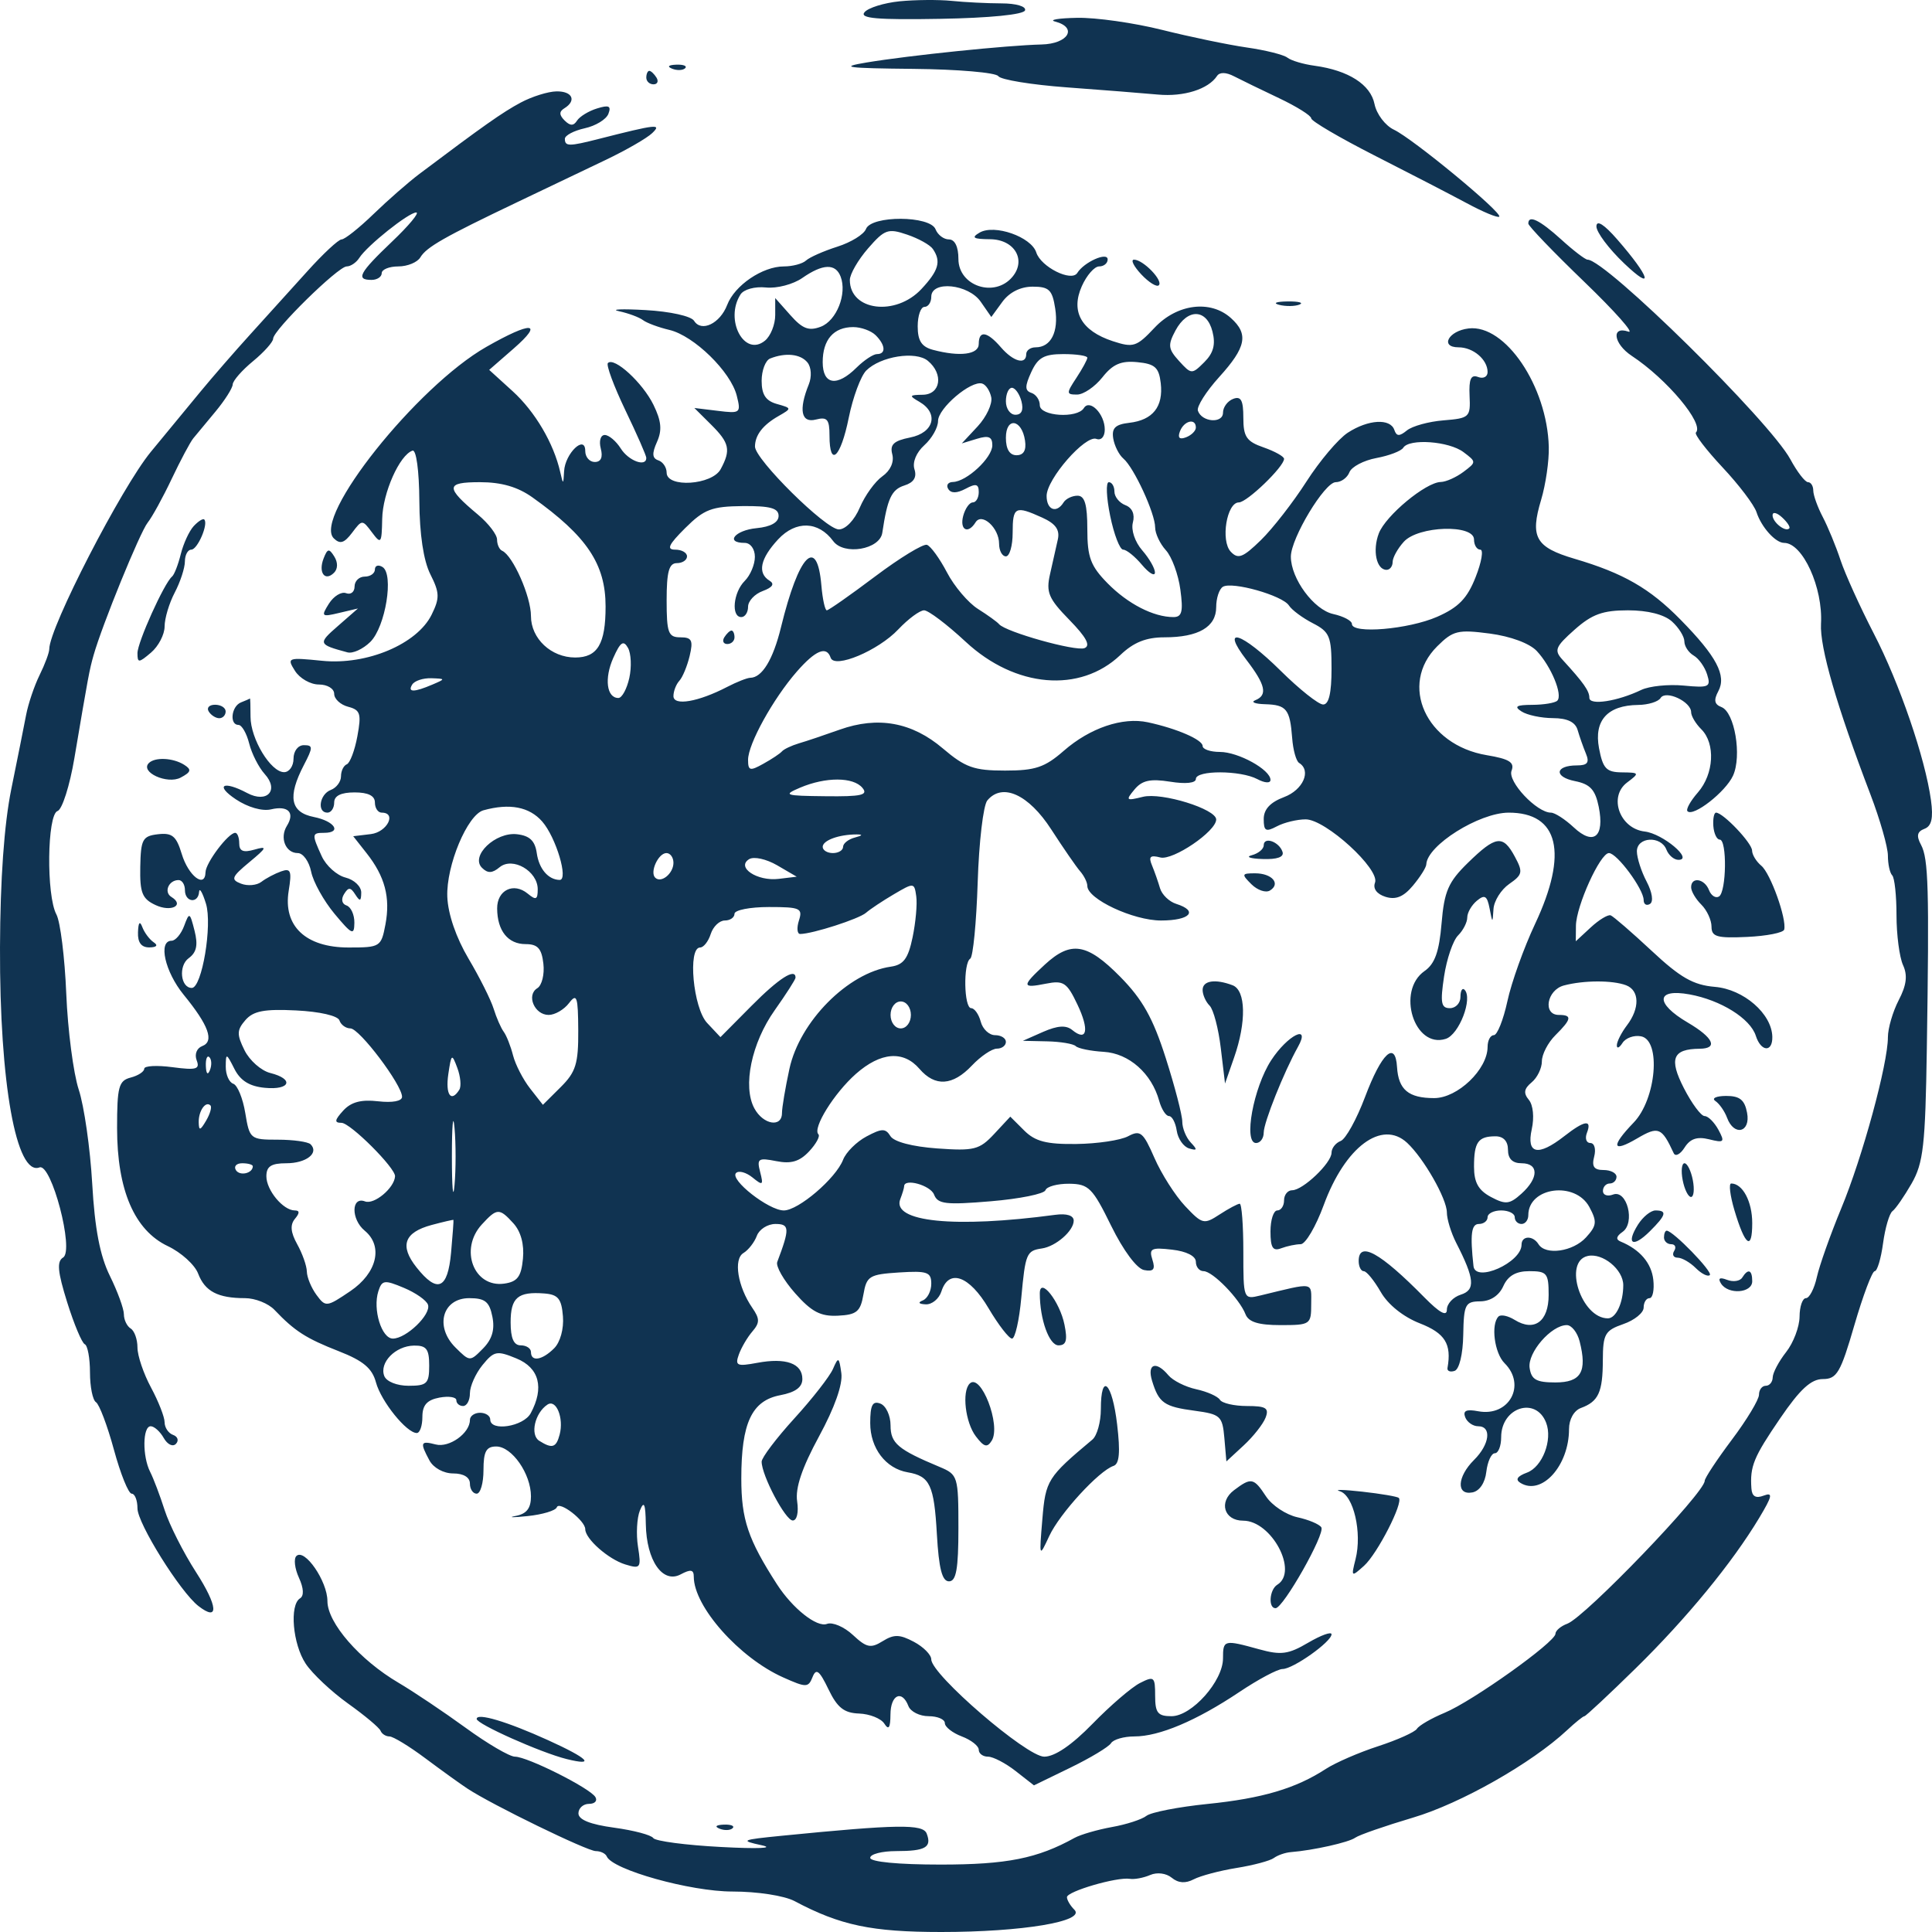 <svg width="40" height="40" viewBox="0 0 40 40" fill="none" xmlns="http://www.w3.org/2000/svg">
<g id="VectorLogo">
<path id="VectorLogo_2" fill-rule="evenodd" clip-rule="evenodd" d="M18.624 0.027C18.302 0.06 17.975 0.161 17.899 0.253C17.791 0.381 18.154 0.413 19.466 0.39C20.491 0.372 21.193 0.302 21.222 0.215C21.25 0.133 21.04 0.07 20.732 0.07C20.436 0.069 19.973 0.046 19.702 0.018C19.432 -0.009 18.947 -0.005 18.624 0.027ZM21.844 0.446C22.319 0.57 22.118 0.908 21.563 0.921C20.863 0.937 18.823 1.147 17.946 1.293C17.358 1.391 17.515 1.412 18.914 1.426C19.832 1.435 20.622 1.503 20.669 1.577C20.717 1.65 21.356 1.755 22.09 1.809C22.824 1.863 23.673 1.93 23.976 1.958C24.508 2.007 25.017 1.847 25.197 1.573C25.25 1.491 25.383 1.493 25.548 1.579C25.693 1.654 26.113 1.858 26.48 2.032C26.847 2.206 27.147 2.394 27.147 2.45C27.147 2.506 27.732 2.849 28.446 3.213C29.161 3.576 30.025 4.023 30.366 4.206C30.707 4.39 31.01 4.515 31.04 4.486C31.116 4.41 29.252 2.87 28.859 2.685C28.68 2.6 28.5 2.362 28.458 2.155C28.377 1.75 27.918 1.457 27.217 1.361C26.986 1.33 26.733 1.255 26.655 1.194C26.578 1.133 26.199 1.038 25.812 0.983C25.426 0.927 24.636 0.763 24.057 0.618C23.477 0.473 22.687 0.361 22.301 0.369C21.915 0.376 21.709 0.411 21.844 0.446ZM13.917 1.423C14.018 1.463 14.139 1.458 14.186 1.412C14.232 1.366 14.149 1.333 14.001 1.339C13.838 1.345 13.805 1.378 13.917 1.423ZM13.381 1.607C13.381 1.684 13.448 1.746 13.53 1.746C13.611 1.746 13.639 1.684 13.592 1.607C13.544 1.53 13.477 1.467 13.443 1.467C13.409 1.467 13.381 1.53 13.381 1.607ZM10.782 2.123C10.403 2.325 10.003 2.608 8.684 3.6C8.457 3.771 8.028 4.146 7.731 4.434C7.433 4.722 7.137 4.957 7.072 4.957C7.008 4.957 6.687 5.256 6.359 5.621C6.03 5.985 5.501 6.571 5.182 6.922C4.863 7.273 4.398 7.808 4.15 8.109C3.901 8.41 3.439 8.971 3.123 9.355C2.516 10.092 1.02 12.997 1.02 13.438C1.02 13.511 0.93 13.753 0.82 13.976C0.71 14.199 0.585 14.57 0.541 14.8C0.497 15.03 0.359 15.722 0.234 16.336C0.086 17.066 0.005 18.202 0 19.617C-0.009 22.427 0.337 24.353 0.818 24.17C1.064 24.076 1.541 25.891 1.307 26.035C1.173 26.117 1.192 26.326 1.391 26.963C1.532 27.414 1.696 27.805 1.755 27.831C1.814 27.856 1.863 28.119 1.863 28.416C1.863 28.712 1.919 28.988 1.987 29.031C2.055 29.073 2.223 29.516 2.359 30.016C2.495 30.516 2.66 30.925 2.726 30.925C2.792 30.925 2.846 31.062 2.846 31.229C2.846 31.54 3.732 32.959 4.108 33.251C4.538 33.585 4.515 33.259 4.058 32.549C3.798 32.146 3.506 31.568 3.409 31.266C3.312 30.963 3.177 30.607 3.109 30.474C2.945 30.151 2.952 29.529 3.12 29.529C3.193 29.529 3.315 29.639 3.39 29.772C3.467 29.908 3.578 29.961 3.643 29.893C3.707 29.825 3.68 29.742 3.583 29.708C3.487 29.674 3.408 29.556 3.408 29.447C3.408 29.338 3.281 29.015 3.127 28.728C2.972 28.441 2.846 28.068 2.846 27.899C2.846 27.73 2.783 27.552 2.705 27.505C2.628 27.457 2.565 27.325 2.565 27.211C2.565 27.096 2.434 26.739 2.275 26.416C2.07 26.001 1.962 25.441 1.909 24.503C1.867 23.774 1.742 22.899 1.63 22.559C1.519 22.22 1.403 21.327 1.372 20.575C1.341 19.823 1.249 19.084 1.168 18.933C0.956 18.54 0.975 16.862 1.192 16.791C1.287 16.759 1.444 16.267 1.54 15.697C1.831 13.976 1.85 13.875 1.938 13.564C2.115 12.939 2.897 11.022 3.057 10.821C3.149 10.706 3.373 10.298 3.555 9.914C3.737 9.53 3.938 9.153 4.001 9.076C4.064 8.999 4.272 8.748 4.464 8.518C4.655 8.287 4.815 8.036 4.818 7.959C4.821 7.882 5.011 7.665 5.24 7.477C5.468 7.289 5.655 7.079 5.655 7.012C5.655 6.837 7 5.516 7.178 5.516C7.26 5.516 7.377 5.436 7.439 5.339C7.6 5.086 8.461 4.399 8.618 4.399C8.691 4.399 8.465 4.671 8.116 5.003C7.437 5.65 7.359 5.795 7.692 5.795C7.808 5.795 7.903 5.732 7.903 5.656C7.903 5.579 8.058 5.516 8.247 5.516C8.436 5.516 8.642 5.431 8.703 5.328C8.83 5.116 9.193 4.909 10.712 4.184C11.291 3.908 12.113 3.515 12.538 3.312C12.963 3.109 13.397 2.859 13.503 2.756C13.708 2.559 13.595 2.571 12.398 2.876C11.779 3.034 11.695 3.033 11.695 2.874C11.695 2.804 11.88 2.706 12.105 2.656C12.33 2.607 12.551 2.473 12.596 2.357C12.659 2.193 12.607 2.169 12.362 2.245C12.188 2.298 12.002 2.412 11.947 2.497C11.875 2.61 11.805 2.609 11.689 2.494C11.576 2.381 11.574 2.31 11.683 2.243C11.943 2.083 11.851 1.886 11.52 1.892C11.346 1.895 11.014 1.999 10.782 2.123ZM17.929 4.741C17.886 4.853 17.62 5.017 17.337 5.107C17.054 5.197 16.762 5.326 16.689 5.393C16.616 5.461 16.408 5.516 16.228 5.516C15.788 5.516 15.21 5.908 15.056 6.312C14.908 6.699 14.521 6.885 14.37 6.642C14.31 6.545 13.872 6.448 13.366 6.42C12.872 6.392 12.626 6.403 12.819 6.444C13.012 6.486 13.233 6.568 13.311 6.627C13.388 6.686 13.635 6.778 13.86 6.831C14.369 6.952 15.13 7.696 15.254 8.193C15.344 8.551 15.328 8.564 14.862 8.506L14.376 8.447L14.721 8.79C15.104 9.17 15.135 9.316 14.921 9.713C14.743 10.044 13.802 10.105 13.802 9.786C13.802 9.677 13.725 9.562 13.63 9.531C13.502 9.488 13.495 9.389 13.602 9.15C13.711 8.907 13.693 8.716 13.529 8.381C13.306 7.925 12.718 7.385 12.586 7.516C12.546 7.556 12.709 7.995 12.947 8.492C13.186 8.989 13.381 9.433 13.381 9.48C13.381 9.677 13.013 9.542 12.852 9.285C12.755 9.132 12.606 9.006 12.521 9.006C12.434 9.006 12.398 9.13 12.438 9.285C12.486 9.467 12.443 9.565 12.314 9.565C12.206 9.565 12.117 9.463 12.117 9.338C12.117 8.987 11.699 9.385 11.679 9.756C11.664 10.037 11.659 10.038 11.599 9.774C11.464 9.178 11.078 8.522 10.613 8.099L10.128 7.658L10.636 7.215C11.269 6.662 11.007 6.647 10.069 7.182C8.63 8.002 6.47 10.714 6.911 11.146C7.04 11.272 7.127 11.245 7.289 11.031C7.496 10.755 7.501 10.755 7.701 11.022C7.889 11.274 7.903 11.255 7.913 10.743C7.923 10.206 8.273 9.418 8.541 9.33C8.618 9.305 8.678 9.745 8.682 10.368C8.686 11.062 8.768 11.607 8.91 11.89C9.103 12.273 9.106 12.382 8.936 12.727C8.635 13.336 7.596 13.774 6.67 13.681C5.954 13.609 5.935 13.616 6.107 13.889C6.205 14.045 6.427 14.172 6.602 14.172C6.779 14.172 6.919 14.258 6.919 14.365C6.919 14.471 7.05 14.592 7.209 14.633C7.461 14.699 7.485 14.777 7.399 15.243C7.345 15.537 7.246 15.798 7.18 15.824C7.114 15.85 7.06 15.961 7.06 16.073C7.06 16.184 6.965 16.311 6.849 16.355C6.615 16.444 6.558 16.825 6.779 16.825C6.856 16.825 6.919 16.73 6.919 16.615C6.919 16.475 7.06 16.406 7.341 16.406C7.622 16.406 7.762 16.475 7.762 16.615C7.762 16.73 7.825 16.825 7.903 16.825C8.22 16.825 8.016 17.228 7.678 17.269L7.313 17.313L7.588 17.662C7.97 18.145 8.085 18.581 7.98 19.14C7.892 19.604 7.871 19.617 7.218 19.617C6.328 19.617 5.858 19.172 5.977 18.444C6.044 18.031 6.021 17.97 5.821 18.041C5.691 18.087 5.507 18.184 5.411 18.258C5.316 18.331 5.126 18.348 4.99 18.295C4.772 18.211 4.794 18.156 5.164 17.849C5.527 17.548 5.541 17.512 5.269 17.59C5.037 17.657 4.953 17.623 4.953 17.462C4.953 17.342 4.916 17.243 4.87 17.243C4.727 17.243 4.26 17.862 4.255 18.058C4.247 18.401 3.901 18.137 3.763 17.681C3.651 17.309 3.565 17.238 3.271 17.272C2.951 17.309 2.915 17.377 2.904 17.949C2.894 18.484 2.943 18.609 3.22 18.738C3.543 18.89 3.83 18.743 3.548 18.57C3.386 18.47 3.492 18.221 3.697 18.221C3.77 18.221 3.829 18.315 3.829 18.43C3.829 18.682 4.105 18.714 4.122 18.465C4.129 18.369 4.193 18.479 4.264 18.709C4.4 19.149 4.181 20.454 3.971 20.454C3.738 20.454 3.69 19.995 3.907 19.838C4.07 19.719 4.103 19.567 4.028 19.27C3.93 18.884 3.92 18.879 3.812 19.171C3.749 19.339 3.632 19.477 3.553 19.477C3.269 19.477 3.414 20.119 3.804 20.597C4.321 21.229 4.441 21.561 4.187 21.658C4.073 21.701 4.024 21.828 4.072 21.953C4.143 22.138 4.064 22.16 3.571 22.095C3.25 22.052 2.986 22.066 2.986 22.127C2.986 22.187 2.86 22.27 2.705 22.31C2.458 22.374 2.424 22.5 2.424 23.355C2.424 24.638 2.783 25.472 3.475 25.8C3.75 25.93 4.033 26.186 4.102 26.368C4.243 26.737 4.51 26.877 5.074 26.877C5.282 26.877 5.557 26.986 5.684 27.121C6.101 27.559 6.336 27.71 7.013 27.975C7.52 28.173 7.705 28.328 7.784 28.621C7.89 29.014 8.418 29.669 8.629 29.669C8.693 29.669 8.745 29.519 8.745 29.336C8.745 29.092 8.839 28.985 9.097 28.936C9.29 28.9 9.448 28.924 9.448 28.99C9.448 29.056 9.511 29.11 9.588 29.11C9.666 29.11 9.729 28.992 9.729 28.847C9.729 28.701 9.846 28.439 9.989 28.263C10.229 27.969 10.286 27.958 10.692 28.125C11.165 28.319 11.272 28.732 10.988 29.259C10.838 29.537 10.15 29.644 10.15 29.39C10.15 29.313 10.055 29.25 9.939 29.25C9.824 29.25 9.729 29.317 9.729 29.399C9.729 29.673 9.301 29.979 9.021 29.906C8.705 29.824 8.69 29.863 8.891 30.236C8.974 30.391 9.184 30.506 9.383 30.506C9.597 30.506 9.729 30.586 9.729 30.716C9.729 30.831 9.792 30.925 9.869 30.925C9.947 30.925 10.01 30.705 10.01 30.437C10.01 30.051 10.066 29.948 10.274 29.948C10.599 29.948 10.993 30.514 10.993 30.981C10.993 31.227 10.903 31.343 10.677 31.386C10.503 31.419 10.614 31.421 10.923 31.389C11.232 31.357 11.504 31.275 11.528 31.207C11.578 31.067 12.117 31.482 12.117 31.66C12.117 31.861 12.597 32.283 12.945 32.39C13.263 32.487 13.278 32.466 13.209 32.023C13.168 31.765 13.186 31.428 13.248 31.274C13.334 31.062 13.364 31.13 13.371 31.557C13.384 32.31 13.72 32.794 14.092 32.596C14.3 32.485 14.364 32.496 14.364 32.644C14.364 33.262 15.305 34.322 16.213 34.728C16.694 34.943 16.735 34.942 16.823 34.722C16.898 34.533 16.964 34.584 17.152 34.974C17.335 35.355 17.475 35.466 17.786 35.477C18.005 35.485 18.241 35.579 18.309 35.686C18.399 35.827 18.434 35.775 18.436 35.498C18.438 35.087 18.675 34.976 18.808 35.323C18.853 35.438 19.041 35.532 19.226 35.532C19.41 35.532 19.562 35.597 19.562 35.675C19.562 35.754 19.72 35.878 19.913 35.951C20.106 36.024 20.264 36.148 20.264 36.227C20.264 36.306 20.35 36.37 20.456 36.37C20.561 36.37 20.819 36.504 21.027 36.667L21.407 36.964L22.162 36.597C22.577 36.395 22.956 36.167 23.003 36.09C23.051 36.014 23.268 35.951 23.486 35.951C24.002 35.951 24.77 35.626 25.657 35.033C26.049 34.77 26.453 34.555 26.554 34.555C26.772 34.555 27.568 33.991 27.568 33.836C27.568 33.776 27.351 33.854 27.085 34.01C26.674 34.252 26.522 34.272 26.067 34.146C25.339 33.945 25.321 33.95 25.321 34.335C25.321 34.806 24.674 35.532 24.255 35.532C23.971 35.532 23.916 35.464 23.916 35.109C23.916 34.714 23.894 34.696 23.6 34.846C23.426 34.935 22.985 35.314 22.62 35.689C22.188 36.132 21.838 36.37 21.619 36.37C21.255 36.37 19.281 34.669 19.281 34.356C19.281 34.261 19.119 34.097 18.921 33.992C18.627 33.836 18.509 33.833 18.274 33.979C18.027 34.132 17.941 34.114 17.658 33.85C17.477 33.681 17.235 33.578 17.122 33.621C16.913 33.701 16.409 33.301 16.086 32.801C15.486 31.869 15.348 31.458 15.348 30.61C15.348 29.46 15.564 28.998 16.155 28.886C16.467 28.827 16.612 28.721 16.612 28.551C16.612 28.228 16.271 28.105 15.678 28.216C15.258 28.294 15.214 28.275 15.297 28.044C15.348 27.901 15.474 27.686 15.577 27.567C15.732 27.386 15.732 27.304 15.576 27.078C15.273 26.638 15.181 26.068 15.393 25.942C15.495 25.88 15.62 25.72 15.67 25.585C15.72 25.451 15.893 25.341 16.055 25.341C16.349 25.341 16.354 25.434 16.092 26.128C16.059 26.216 16.225 26.507 16.462 26.775C16.802 27.16 16.989 27.258 17.349 27.24C17.737 27.221 17.815 27.156 17.876 26.802C17.942 26.419 17.997 26.385 18.614 26.345C19.198 26.308 19.281 26.337 19.281 26.578C19.281 26.729 19.202 26.885 19.105 26.924C18.997 26.967 19.02 26.998 19.166 27.005C19.296 27.011 19.442 26.89 19.491 26.737C19.644 26.259 20.07 26.412 20.467 27.086C20.671 27.431 20.89 27.714 20.953 27.714C21.016 27.714 21.103 27.332 21.145 26.866C21.229 25.952 21.253 25.894 21.571 25.848C21.86 25.806 22.23 25.483 22.23 25.273C22.23 25.165 22.086 25.119 21.844 25.152C19.765 25.431 18.457 25.299 18.639 24.827C18.683 24.713 18.719 24.594 18.719 24.561C18.719 24.388 19.264 24.538 19.339 24.733C19.415 24.93 19.582 24.949 20.513 24.871C21.11 24.821 21.619 24.718 21.645 24.642C21.671 24.566 21.892 24.506 22.137 24.508C22.541 24.513 22.62 24.593 23.006 25.38C23.258 25.892 23.536 26.266 23.687 26.295C23.883 26.332 23.924 26.282 23.859 26.08C23.785 25.849 23.836 25.823 24.267 25.873C24.566 25.907 24.759 26.006 24.759 26.124C24.759 26.231 24.831 26.318 24.918 26.318C25.107 26.318 25.663 26.89 25.787 27.21C25.849 27.371 26.055 27.435 26.511 27.435C27.129 27.435 27.147 27.423 27.147 27.001C27.147 26.532 27.232 26.546 26.093 26.822C25.744 26.906 25.742 26.902 25.742 25.914C25.742 25.369 25.708 24.922 25.667 24.922C25.626 24.922 25.438 25.022 25.251 25.144C24.926 25.356 24.892 25.348 24.536 24.97C24.33 24.751 24.045 24.303 23.901 23.973C23.668 23.439 23.609 23.39 23.356 23.525C23.2 23.608 22.717 23.68 22.284 23.685C21.667 23.693 21.432 23.632 21.206 23.407L20.917 23.119L20.582 23.479C20.278 23.804 20.169 23.832 19.402 23.777C18.89 23.74 18.509 23.64 18.436 23.523C18.334 23.358 18.259 23.359 17.94 23.529C17.733 23.639 17.515 23.856 17.455 24.012C17.305 24.398 16.529 25.062 16.227 25.061C15.914 25.06 15.102 24.423 15.239 24.286C15.295 24.23 15.448 24.272 15.579 24.378C15.793 24.552 15.809 24.541 15.738 24.265C15.666 23.988 15.699 23.966 16.072 24.04C16.379 24.101 16.553 24.049 16.751 23.839C16.897 23.683 16.984 23.523 16.944 23.484C16.818 23.359 17.269 22.633 17.72 22.234C18.233 21.781 18.704 21.743 19.037 22.13C19.36 22.505 19.725 22.481 20.123 22.06C20.305 21.868 20.537 21.711 20.64 21.711C20.742 21.711 20.826 21.648 20.826 21.571C20.826 21.494 20.725 21.432 20.602 21.432C20.479 21.432 20.345 21.306 20.305 21.152C20.264 20.999 20.175 20.873 20.107 20.873C19.957 20.873 19.94 19.939 20.088 19.848C20.146 19.812 20.215 19.101 20.242 18.269C20.268 17.436 20.358 16.673 20.441 16.573C20.751 16.199 21.296 16.446 21.766 17.174C22.014 17.557 22.283 17.948 22.364 18.04C22.445 18.133 22.512 18.269 22.512 18.343C22.512 18.613 23.462 19.058 24.038 19.058C24.639 19.058 24.819 18.861 24.353 18.714C24.206 18.668 24.056 18.522 24.017 18.39C23.979 18.259 23.904 18.045 23.851 17.917C23.775 17.735 23.814 17.698 24.023 17.753C24.283 17.82 25.18 17.212 25.18 16.967C25.18 16.75 24.053 16.401 23.664 16.497C23.314 16.584 23.3 16.572 23.488 16.346C23.645 16.156 23.815 16.119 24.226 16.184C24.548 16.236 24.759 16.213 24.759 16.128C24.759 15.943 25.683 15.946 26.032 16.131C26.186 16.213 26.304 16.22 26.304 16.147C26.304 15.936 25.638 15.568 25.256 15.568C25.06 15.568 24.899 15.513 24.899 15.445C24.899 15.315 24.364 15.083 23.764 14.954C23.242 14.842 22.567 15.071 22.025 15.544C21.631 15.888 21.435 15.954 20.808 15.954C20.166 15.954 19.984 15.89 19.521 15.496C18.882 14.952 18.179 14.824 17.384 15.107C17.075 15.217 16.696 15.345 16.541 15.39C16.387 15.436 16.229 15.511 16.19 15.556C16.152 15.601 15.978 15.717 15.804 15.813C15.527 15.968 15.488 15.958 15.488 15.731C15.488 15.404 16.005 14.469 16.497 13.905C16.886 13.46 17.114 13.367 17.198 13.618C17.277 13.851 18.182 13.472 18.599 13.03C18.804 12.813 19.044 12.636 19.132 12.636C19.221 12.636 19.608 12.929 19.993 13.287C21.02 14.242 22.36 14.356 23.196 13.561C23.471 13.298 23.73 13.195 24.109 13.195C24.813 13.195 25.18 12.98 25.18 12.57C25.18 12.385 25.242 12.196 25.318 12.149C25.508 12.033 26.551 12.327 26.686 12.536C26.746 12.63 26.97 12.795 27.182 12.904C27.53 13.083 27.568 13.176 27.568 13.846C27.568 14.351 27.512 14.589 27.393 14.586C27.296 14.584 26.901 14.27 26.515 13.888C25.707 13.089 25.256 12.945 25.805 13.661C26.203 14.18 26.25 14.393 25.988 14.498C25.892 14.537 25.983 14.574 26.191 14.58C26.636 14.593 26.707 14.681 26.753 15.28C26.771 15.527 26.836 15.759 26.897 15.796C27.155 15.955 26.979 16.355 26.585 16.503C26.299 16.61 26.164 16.756 26.164 16.957C26.164 17.206 26.206 17.23 26.435 17.109C26.585 17.029 26.854 16.964 27.033 16.964C27.445 16.964 28.575 17.997 28.468 18.275C28.421 18.397 28.505 18.511 28.686 18.568C28.898 18.634 29.058 18.569 29.253 18.336C29.403 18.157 29.528 17.959 29.53 17.896C29.546 17.503 30.622 16.827 31.234 16.825C32.273 16.823 32.473 17.661 31.782 19.129C31.55 19.622 31.292 20.342 31.209 20.729C31.125 21.115 30.999 21.432 30.928 21.432C30.857 21.432 30.799 21.541 30.799 21.676C30.797 22.142 30.178 22.735 29.693 22.735C29.161 22.735 28.953 22.561 28.924 22.092C28.89 21.535 28.604 21.802 28.262 22.711C28.088 23.173 27.861 23.584 27.757 23.623C27.653 23.663 27.568 23.772 27.568 23.866C27.568 24.078 26.975 24.643 26.752 24.643C26.66 24.643 26.585 24.737 26.585 24.852C26.585 24.967 26.522 25.061 26.445 25.061C26.367 25.061 26.304 25.257 26.304 25.495C26.304 25.834 26.353 25.91 26.526 25.844C26.649 25.798 26.83 25.76 26.929 25.76C27.028 25.76 27.243 25.395 27.407 24.948C27.849 23.744 28.61 23.176 29.133 23.661C29.478 23.982 29.955 24.819 29.956 25.103C29.956 25.241 30.043 25.524 30.149 25.732C30.531 26.477 30.551 26.708 30.243 26.805C30.085 26.855 29.956 26.994 29.956 27.115C29.956 27.264 29.806 27.181 29.49 26.861C28.574 25.93 28.13 25.685 28.13 26.109C28.13 26.224 28.178 26.319 28.236 26.319C28.294 26.319 28.451 26.513 28.587 26.749C28.736 27.01 29.053 27.264 29.395 27.398C29.918 27.602 30.057 27.825 29.969 28.321C29.957 28.385 30.023 28.413 30.115 28.383C30.213 28.351 30.288 28.038 30.295 27.637C30.306 27.005 30.336 26.946 30.646 26.943C30.858 26.941 31.036 26.824 31.124 26.629C31.221 26.413 31.385 26.318 31.663 26.318C32.028 26.318 32.063 26.362 32.063 26.811C32.063 27.362 31.766 27.579 31.358 27.326C31.221 27.241 31.072 27.21 31.025 27.257C30.863 27.418 30.94 28.014 31.15 28.223C31.608 28.677 31.243 29.34 30.602 29.218C30.359 29.172 30.284 29.207 30.335 29.341C30.375 29.445 30.496 29.529 30.604 29.529C30.889 29.529 30.843 29.905 30.518 30.227C30.167 30.576 30.147 30.963 30.483 30.899C30.631 30.872 30.747 30.701 30.773 30.47C30.798 30.26 30.877 30.088 30.949 30.088C31.021 30.088 31.08 29.938 31.08 29.756C31.08 29.137 31.799 28.906 32.011 29.456C32.149 29.812 31.933 30.372 31.614 30.489C31.412 30.564 31.368 30.634 31.479 30.702C31.919 30.973 32.485 30.346 32.485 29.588C32.485 29.385 32.587 29.204 32.731 29.151C33.095 29.017 33.183 28.826 33.185 28.161C33.187 27.62 33.229 27.546 33.608 27.414C33.84 27.334 34.03 27.18 34.03 27.072C34.03 26.965 34.084 26.877 34.151 26.877C34.218 26.877 34.253 26.706 34.23 26.497C34.192 26.15 33.953 25.87 33.553 25.705C33.449 25.663 33.462 25.596 33.592 25.506C33.862 25.319 33.685 24.622 33.396 24.732C33.281 24.776 33.187 24.743 33.187 24.658C33.187 24.573 33.25 24.503 33.328 24.503C33.405 24.503 33.468 24.44 33.468 24.363C33.468 24.287 33.347 24.224 33.2 24.224C33.002 24.224 32.951 24.152 33.006 23.945C33.046 23.791 33.011 23.665 32.927 23.665C32.843 23.665 32.811 23.571 32.855 23.456C32.966 23.17 32.808 23.193 32.383 23.526C31.843 23.947 31.6 23.894 31.713 23.381C31.768 23.135 31.742 22.878 31.653 22.771C31.538 22.633 31.552 22.541 31.71 22.41C31.827 22.314 31.923 22.117 31.923 21.973C31.923 21.829 32.049 21.585 32.204 21.432C32.54 21.098 32.554 21.013 32.274 21.013C31.936 21.013 32.025 20.497 32.379 20.403C32.789 20.294 33.386 20.292 33.667 20.399C33.946 20.506 33.953 20.876 33.683 21.23C33.57 21.379 33.476 21.564 33.475 21.641C33.473 21.718 33.526 21.696 33.592 21.593C33.658 21.489 33.831 21.427 33.977 21.456C34.396 21.538 34.291 22.758 33.822 23.243C33.345 23.738 33.376 23.875 33.895 23.57C34.336 23.311 34.404 23.339 34.652 23.875C34.687 23.952 34.789 23.899 34.878 23.758C34.994 23.575 35.138 23.527 35.385 23.588C35.697 23.666 35.716 23.647 35.578 23.391C35.493 23.235 35.365 23.107 35.292 23.107C35.219 23.107 35.026 22.847 34.863 22.529C34.55 21.919 34.63 21.718 35.189 21.713C35.579 21.71 35.476 21.484 34.943 21.171C34.263 20.772 34.282 20.461 34.98 20.588C35.627 20.706 36.237 21.086 36.352 21.444C36.458 21.778 36.701 21.794 36.694 21.466C36.684 20.989 36.101 20.482 35.505 20.432C35.058 20.394 34.791 20.242 34.196 19.686C33.785 19.303 33.403 18.972 33.347 18.951C33.291 18.931 33.105 19.043 32.935 19.201L32.625 19.488L32.628 19.168C32.632 18.76 33.13 17.662 33.311 17.662C33.478 17.662 34.03 18.409 34.03 18.634C34.03 18.723 34.089 18.759 34.161 18.715C34.237 18.668 34.208 18.475 34.092 18.253C33.981 18.043 33.891 17.762 33.89 17.627C33.889 17.325 34.388 17.296 34.502 17.592C34.547 17.707 34.658 17.802 34.75 17.802C35.07 17.802 34.425 17.259 34.053 17.216C33.534 17.156 33.296 16.495 33.687 16.201C33.949 16.004 33.944 15.995 33.58 15.991C33.257 15.988 33.186 15.912 33.106 15.491C32.998 14.916 33.282 14.602 33.916 14.595C34.124 14.593 34.334 14.528 34.381 14.451C34.487 14.281 35.013 14.526 35.013 14.745C35.013 14.825 35.108 14.984 35.224 15.099C35.52 15.394 35.486 16.025 35.153 16.407C34.998 16.584 34.901 16.759 34.938 16.796C35.059 16.917 35.726 16.396 35.88 16.06C36.067 15.652 35.914 14.743 35.64 14.639C35.494 14.583 35.477 14.495 35.576 14.31C35.75 13.987 35.539 13.588 34.793 12.829C34.157 12.181 33.608 11.866 32.6 11.569C31.791 11.33 31.674 11.123 31.908 10.346C32.002 10.031 32.074 9.539 32.066 9.252C32.033 7.996 31.163 6.71 30.407 6.8C29.988 6.849 29.805 7.191 30.198 7.191C30.502 7.191 30.799 7.445 30.799 7.703C30.799 7.801 30.71 7.847 30.602 7.805C30.454 7.749 30.41 7.847 30.426 8.194C30.447 8.638 30.425 8.659 29.888 8.703C29.58 8.727 29.238 8.822 29.128 8.912C28.973 9.038 28.914 9.036 28.868 8.901C28.785 8.657 28.326 8.684 27.904 8.959C27.708 9.087 27.323 9.542 27.048 9.971C26.773 10.4 26.349 10.945 26.105 11.183C25.733 11.545 25.633 11.584 25.481 11.422C25.268 11.195 25.398 10.402 25.649 10.402C25.817 10.402 26.585 9.662 26.585 9.5C26.585 9.451 26.395 9.345 26.164 9.264C25.808 9.141 25.742 9.045 25.742 8.648C25.742 8.287 25.693 8.196 25.532 8.258C25.416 8.302 25.321 8.43 25.321 8.543C25.321 8.775 24.881 8.742 24.801 8.503C24.773 8.419 24.971 8.105 25.243 7.805C25.801 7.189 25.855 6.917 25.485 6.585C25.061 6.203 24.369 6.291 23.905 6.784C23.532 7.181 23.465 7.203 23.04 7.064C22.388 6.85 22.163 6.452 22.398 5.925C22.498 5.7 22.659 5.516 22.756 5.516C22.854 5.516 22.933 5.451 22.933 5.371C22.933 5.208 22.444 5.425 22.304 5.651C22.184 5.843 21.551 5.527 21.455 5.227C21.352 4.904 20.591 4.637 20.283 4.815C20.102 4.921 20.148 4.95 20.5 4.953C21.004 4.958 21.254 5.381 20.961 5.732C20.593 6.172 19.843 5.923 19.843 5.361C19.843 5.109 19.769 4.957 19.647 4.957C19.539 4.957 19.415 4.863 19.37 4.748C19.26 4.461 18.04 4.456 17.929 4.741ZM31.642 4.629C31.642 4.678 32.163 5.221 32.801 5.835C33.438 6.449 33.849 6.913 33.714 6.866C33.352 6.741 33.405 7.117 33.784 7.368C34.514 7.849 35.29 8.777 35.112 8.955C35.076 8.99 35.325 9.314 35.663 9.676C36.002 10.037 36.319 10.455 36.367 10.605C36.467 10.914 36.76 11.24 36.938 11.24C37.323 11.24 37.745 12.167 37.702 12.915C37.674 13.4 38.027 14.619 38.725 16.447C38.924 16.969 39.087 17.539 39.087 17.715C39.087 17.891 39.127 18.074 39.176 18.123C39.225 18.171 39.265 18.543 39.265 18.948C39.265 19.354 39.326 19.818 39.4 19.981C39.498 20.194 39.473 20.396 39.311 20.707C39.188 20.945 39.087 21.29 39.087 21.475C39.087 22.028 38.56 23.961 38.121 25.018C37.896 25.561 37.669 26.202 37.616 26.441C37.563 26.681 37.461 26.877 37.39 26.877C37.319 26.877 37.259 27.049 37.258 27.26C37.256 27.471 37.131 27.801 36.98 27.993C36.829 28.185 36.704 28.421 36.702 28.517C36.7 28.613 36.636 28.691 36.558 28.691C36.481 28.691 36.418 28.774 36.418 28.876C36.418 28.977 36.165 29.397 35.856 29.808C35.547 30.22 35.294 30.603 35.294 30.659C35.294 30.906 32.82 33.478 32.45 33.617C32.314 33.667 32.204 33.761 32.204 33.826C32.204 33.997 30.485 35.223 29.908 35.462C29.636 35.575 29.379 35.724 29.336 35.793C29.293 35.861 28.933 36.023 28.535 36.153C28.137 36.282 27.65 36.494 27.451 36.623C26.83 37.028 26.133 37.234 25 37.349C24.399 37.41 23.83 37.521 23.736 37.595C23.642 37.669 23.32 37.774 23.021 37.827C22.722 37.881 22.374 37.982 22.248 38.051C21.478 38.478 20.846 38.604 19.474 38.604C18.596 38.604 18.017 38.548 18.017 38.464C18.017 38.388 18.259 38.325 18.555 38.325C19.16 38.325 19.296 38.247 19.186 37.962C19.109 37.762 18.583 37.77 16.19 38.007C15.344 38.091 15.313 38.105 15.769 38.204C16.051 38.265 15.694 38.281 14.93 38.24C14.198 38.202 13.566 38.118 13.525 38.055C13.485 37.992 13.119 37.895 12.714 37.84C12.221 37.773 11.976 37.675 11.976 37.544C11.976 37.436 12.075 37.347 12.195 37.347C12.316 37.347 12.374 37.283 12.326 37.205C12.21 37.018 10.918 36.37 10.662 36.37C10.552 36.37 10.092 36.101 9.639 35.771C9.186 35.442 8.563 35.024 8.254 34.842C7.446 34.367 6.779 33.6 6.779 33.149C6.779 32.736 6.305 32.049 6.136 32.216C6.078 32.273 6.102 32.475 6.189 32.665C6.288 32.881 6.297 33.04 6.212 33.092C5.99 33.229 6.06 34.039 6.329 34.445C6.467 34.653 6.862 35.024 7.206 35.27C7.551 35.516 7.854 35.77 7.879 35.834C7.905 35.899 7.988 35.951 8.063 35.951C8.139 35.951 8.474 36.155 8.808 36.405C9.142 36.654 9.534 36.937 9.678 37.031C10.18 37.363 12.157 38.325 12.335 38.325C12.434 38.325 12.536 38.374 12.562 38.435C12.679 38.711 14.291 39.162 15.163 39.162C15.683 39.162 16.237 39.248 16.45 39.36C17.395 39.863 18.046 40 19.487 40C21.168 40 22.486 39.779 22.244 39.539C22.159 39.455 22.09 39.338 22.09 39.279C22.09 39.159 23.125 38.857 23.391 38.899C23.487 38.915 23.676 38.879 23.813 38.82C23.956 38.758 24.144 38.782 24.26 38.877C24.395 38.988 24.543 38.999 24.715 38.909C24.855 38.836 25.254 38.73 25.602 38.674C25.95 38.618 26.297 38.525 26.374 38.468C26.452 38.41 26.61 38.355 26.726 38.346C27.19 38.309 27.927 38.144 28.06 38.047C28.137 37.991 28.675 37.804 29.254 37.632C30.241 37.34 31.714 36.504 32.444 35.822C32.614 35.663 32.776 35.532 32.804 35.532C32.831 35.532 33.309 35.086 33.865 34.541C34.921 33.505 35.864 32.357 36.424 31.424C36.695 30.972 36.711 30.891 36.515 30.965C36.351 31.028 36.272 30.982 36.261 30.816C36.229 30.357 36.305 30.172 36.857 29.364C37.267 28.763 37.497 28.552 37.74 28.552C38.03 28.552 38.107 28.421 38.393 27.435C38.572 26.821 38.761 26.318 38.814 26.318C38.866 26.318 38.944 26.058 38.987 25.739C39.03 25.421 39.118 25.123 39.181 25.076C39.245 25.03 39.423 24.772 39.578 24.503C39.821 24.078 39.862 23.715 39.893 21.711C39.944 18.395 39.926 17.777 39.773 17.492C39.673 17.306 39.691 17.218 39.843 17.16C39.992 17.104 40.029 16.939 39.979 16.569C39.859 15.696 39.328 14.147 38.792 13.111C38.511 12.567 38.202 11.885 38.106 11.597C38.011 11.309 37.845 10.907 37.738 10.703C37.631 10.499 37.543 10.254 37.542 10.158C37.542 10.062 37.493 9.983 37.433 9.983C37.373 9.983 37.209 9.771 37.068 9.51C36.639 8.719 33.244 5.376 32.869 5.376C32.822 5.376 32.575 5.188 32.322 4.957C31.877 4.554 31.642 4.44 31.642 4.629ZM33.052 4.685C33.049 4.804 33.307 5.149 33.626 5.453C34.256 6.053 34.167 5.742 33.483 4.957C33.211 4.645 33.056 4.547 33.052 4.685ZM19.314 5.155C19.489 5.412 19.435 5.6 19.077 5.984C18.544 6.555 17.595 6.436 17.595 5.797C17.595 5.676 17.765 5.381 17.972 5.143C18.315 4.749 18.386 4.723 18.779 4.857C19.017 4.937 19.257 5.071 19.314 5.155ZM23.628 5.68C23.785 5.847 23.948 5.949 23.992 5.906C24.088 5.811 23.668 5.376 23.479 5.376C23.404 5.376 23.472 5.513 23.628 5.68ZM17.404 5.726C17.541 6.082 17.321 6.639 16.994 6.764C16.747 6.858 16.616 6.809 16.366 6.527L16.05 6.171V6.524C16.05 6.719 15.955 6.956 15.839 7.052C15.412 7.404 14.996 6.622 15.331 6.097C15.398 5.991 15.628 5.928 15.859 5.952C16.083 5.976 16.422 5.887 16.611 5.755C17.035 5.46 17.298 5.45 17.404 5.726ZM20.306 6.249L20.524 6.563L20.753 6.249C20.898 6.051 21.129 5.935 21.38 5.935C21.72 5.935 21.787 6 21.847 6.388C21.921 6.871 21.759 7.191 21.441 7.191C21.334 7.191 21.247 7.254 21.247 7.331C21.247 7.561 20.98 7.489 20.723 7.191C20.437 6.859 20.264 6.833 20.264 7.121C20.264 7.341 19.873 7.391 19.316 7.243C19.081 7.18 19 7.056 19 6.756C19 6.535 19.063 6.354 19.14 6.354C19.218 6.354 19.281 6.259 19.281 6.144C19.281 5.802 20.052 5.88 20.306 6.249ZM26.482 6.311C26.619 6.346 26.809 6.344 26.904 6.306C26.999 6.267 26.887 6.238 26.655 6.241C26.424 6.244 26.346 6.275 26.482 6.311ZM25.103 6.865C25.171 7.132 25.123 7.31 24.934 7.498C24.677 7.754 24.665 7.753 24.411 7.474C24.184 7.224 24.175 7.145 24.338 6.841C24.587 6.379 24.984 6.392 25.103 6.865ZM18.129 6.94C18.334 7.144 18.347 7.331 18.157 7.331C18.08 7.331 17.89 7.457 17.735 7.61C17.328 8.015 17.033 7.968 17.033 7.498C17.033 7.033 17.26 6.772 17.665 6.772C17.828 6.772 18.036 6.848 18.129 6.94ZM16.718 7.505C16.798 7.605 16.809 7.8 16.745 7.959C16.531 8.487 16.587 8.766 16.893 8.686C17.126 8.626 17.174 8.682 17.174 9.019C17.174 9.691 17.405 9.477 17.572 8.651C17.658 8.225 17.822 7.784 17.935 7.671C18.232 7.376 18.958 7.262 19.21 7.47C19.54 7.742 19.476 8.168 19.105 8.173C18.823 8.177 18.815 8.192 19.035 8.319C19.443 8.556 19.338 8.96 18.843 9.058C18.503 9.126 18.42 9.204 18.474 9.407C18.515 9.566 18.435 9.744 18.269 9.861C18.118 9.967 17.908 10.258 17.802 10.507C17.691 10.769 17.507 10.961 17.367 10.961C17.097 10.961 15.627 9.508 15.631 9.244C15.634 9.006 15.795 8.798 16.12 8.613C16.396 8.455 16.395 8.451 16.085 8.364C15.854 8.299 15.769 8.171 15.769 7.885C15.769 7.67 15.848 7.462 15.944 7.423C16.264 7.295 16.575 7.328 16.718 7.505ZM22.512 7.406C22.512 7.447 22.409 7.635 22.285 7.824C22.074 8.144 22.075 8.169 22.299 8.169C22.433 8.169 22.668 8.008 22.824 7.812C23.038 7.54 23.211 7.465 23.546 7.498C23.912 7.533 23.994 7.607 24.032 7.933C24.088 8.421 23.868 8.698 23.379 8.754C23.092 8.787 23.014 8.863 23.048 9.076C23.073 9.23 23.168 9.418 23.259 9.495C23.477 9.679 23.916 10.63 23.916 10.92C23.916 11.045 24.016 11.258 24.139 11.393C24.261 11.527 24.396 11.893 24.438 12.206C24.5 12.663 24.471 12.776 24.295 12.776C23.883 12.776 23.351 12.503 22.931 12.076C22.579 11.718 22.512 11.537 22.512 10.956C22.512 10.445 22.458 10.263 22.309 10.263C22.198 10.263 22.068 10.325 22.02 10.402C21.874 10.637 21.669 10.558 21.669 10.268C21.669 9.918 22.471 9 22.7 9.087C22.799 9.124 22.873 9.041 22.873 8.893C22.873 8.571 22.562 8.253 22.44 8.449C22.304 8.669 21.528 8.618 21.528 8.39C21.528 8.281 21.45 8.166 21.354 8.134C21.217 8.089 21.216 7.998 21.351 7.704C21.489 7.402 21.617 7.331 22.017 7.331C22.289 7.331 22.512 7.365 22.512 7.406ZM20.523 8.227C20.549 8.362 20.422 8.632 20.242 8.827L19.913 9.18L20.229 9.084C20.468 9.011 20.545 9.043 20.545 9.219C20.545 9.477 20.014 9.972 19.729 9.979C19.628 9.981 19.584 10.046 19.632 10.123C19.69 10.217 19.81 10.215 19.992 10.119C20.206 10.004 20.264 10.019 20.264 10.188C20.264 10.306 20.208 10.402 20.14 10.402C20.072 10.402 19.983 10.528 19.942 10.681C19.865 10.974 20.042 11.066 20.198 10.814C20.328 10.605 20.685 10.929 20.685 11.257C20.685 11.401 20.749 11.519 20.826 11.519C20.903 11.519 20.966 11.299 20.966 11.031C20.966 10.49 21.018 10.463 21.577 10.716C21.856 10.842 21.946 10.969 21.901 11.17C21.867 11.324 21.794 11.646 21.74 11.886C21.654 12.264 21.708 12.392 22.141 12.835C22.491 13.194 22.585 13.368 22.453 13.419C22.267 13.49 20.821 13.084 20.685 12.923C20.647 12.877 20.45 12.735 20.247 12.607C20.045 12.479 19.756 12.139 19.606 11.851C19.455 11.563 19.269 11.306 19.191 11.28C19.114 11.255 18.631 11.549 18.118 11.935C17.606 12.32 17.155 12.636 17.118 12.636C17.081 12.636 17.03 12.405 17.006 12.123C16.918 11.084 16.538 11.476 16.17 12.985C16.006 13.656 15.778 14.031 15.533 14.033C15.47 14.034 15.255 14.118 15.057 14.221C14.456 14.533 13.943 14.621 13.943 14.412C13.943 14.311 13.998 14.168 14.065 14.095C14.133 14.022 14.228 13.79 14.279 13.579C14.355 13.257 14.324 13.195 14.086 13.195C13.836 13.195 13.802 13.104 13.802 12.427C13.802 11.837 13.851 11.659 14.013 11.659C14.129 11.659 14.224 11.596 14.224 11.519C14.224 11.442 14.114 11.38 13.981 11.38C13.793 11.38 13.841 11.277 14.188 10.932C14.578 10.544 14.737 10.484 15.379 10.478C15.947 10.473 16.12 10.521 16.12 10.681C16.12 10.816 15.956 10.907 15.664 10.935C15.216 10.978 15.004 11.24 15.418 11.24C15.537 11.24 15.629 11.365 15.629 11.529C15.629 11.688 15.534 11.913 15.418 12.028C15.181 12.264 15.133 12.776 15.348 12.776C15.425 12.776 15.488 12.679 15.488 12.562C15.488 12.444 15.625 12.297 15.793 12.236C15.995 12.161 16.042 12.089 15.933 12.023C15.676 11.865 15.739 11.566 16.112 11.165C16.478 10.773 16.945 10.788 17.25 11.202C17.472 11.504 18.215 11.378 18.267 11.031C18.373 10.318 18.459 10.135 18.725 10.051C18.918 9.99 18.986 9.882 18.933 9.716C18.887 9.571 18.97 9.369 19.138 9.217C19.294 9.077 19.421 8.852 19.421 8.717C19.421 8.452 20.103 7.872 20.334 7.941C20.412 7.963 20.496 8.093 20.523 8.227ZM21.148 8.308C21.195 8.49 21.152 8.587 21.023 8.587C20.915 8.587 20.826 8.462 20.826 8.308C20.826 8.155 20.882 8.029 20.95 8.029C21.018 8.029 21.107 8.155 21.148 8.308ZM21.222 9.122C21.252 9.323 21.193 9.425 21.046 9.425C20.903 9.425 20.826 9.299 20.826 9.064C20.826 8.627 21.156 8.675 21.222 9.122ZM24.759 8.852C24.759 8.92 24.667 9.011 24.555 9.054C24.419 9.106 24.378 9.065 24.43 8.929C24.515 8.708 24.759 8.651 24.759 8.852ZM30.299 9.36C30.569 9.563 30.569 9.567 30.299 9.77C30.149 9.882 29.938 9.977 29.829 9.979C29.518 9.986 28.688 10.675 28.547 11.043C28.412 11.396 28.497 11.798 28.707 11.798C28.776 11.798 28.833 11.725 28.833 11.635C28.833 11.545 28.937 11.357 29.065 11.216C29.365 10.886 30.518 10.85 30.518 11.17C30.518 11.285 30.576 11.38 30.648 11.38C30.718 11.38 30.675 11.636 30.551 11.949C30.378 12.39 30.196 12.576 29.755 12.77C29.16 13.03 27.99 13.13 27.99 12.919C27.99 12.852 27.816 12.76 27.604 12.713C27.202 12.626 26.726 11.98 26.726 11.525C26.726 11.144 27.425 9.983 27.655 9.983C27.767 9.983 27.894 9.891 27.938 9.778C27.981 9.665 28.233 9.532 28.497 9.483C28.76 9.434 29.011 9.338 29.053 9.27C29.175 9.074 29.999 9.134 30.299 9.36ZM11.024 10.298C12.15 11.1 12.538 11.678 12.538 12.557C12.538 13.333 12.371 13.613 11.909 13.613C11.411 13.613 10.993 13.221 10.993 12.755C10.993 12.349 10.618 11.501 10.396 11.403C10.338 11.377 10.291 11.273 10.291 11.171C10.291 11.069 10.114 10.838 9.898 10.657C9.216 10.087 9.222 9.983 9.937 9.983C10.383 9.983 10.72 10.081 11.024 10.298ZM22.985 10.681C23.064 11.066 23.185 11.38 23.254 11.38C23.323 11.38 23.498 11.521 23.643 11.694C23.788 11.866 23.909 11.939 23.912 11.855C23.914 11.771 23.796 11.564 23.65 11.396C23.498 11.222 23.414 10.973 23.455 10.818C23.5 10.647 23.442 10.513 23.3 10.459C23.175 10.411 23.073 10.285 23.073 10.178C23.073 10.071 23.021 9.983 22.957 9.983C22.893 9.983 22.906 10.298 22.985 10.681ZM37.045 10.94C36.966 11.023 36.699 10.813 36.699 10.668C36.699 10.592 36.787 10.612 36.895 10.711C37.004 10.81 37.071 10.913 37.045 10.94ZM4.01 10.893C3.917 10.994 3.797 11.255 3.743 11.472C3.689 11.69 3.608 11.9 3.561 11.938C3.399 12.073 2.846 13.298 2.846 13.523C2.846 13.729 2.872 13.728 3.127 13.511C3.281 13.38 3.408 13.136 3.408 12.97C3.408 12.804 3.502 12.488 3.618 12.268C3.733 12.048 3.828 11.758 3.828 11.624C3.829 11.489 3.888 11.38 3.96 11.38C4.09 11.38 4.321 10.842 4.228 10.755C4.202 10.73 4.104 10.792 4.01 10.893ZM6.699 11.564C6.586 11.855 6.727 12.046 6.916 11.858C6.996 11.778 6.998 11.645 6.921 11.522C6.813 11.349 6.78 11.355 6.699 11.564ZM7.762 11.79C7.762 11.871 7.667 11.938 7.551 11.938C7.436 11.938 7.341 12.03 7.341 12.143C7.341 12.256 7.262 12.318 7.165 12.281C7.068 12.244 6.909 12.342 6.81 12.498C6.643 12.764 6.657 12.777 7.021 12.69L7.411 12.598L6.997 12.96C6.578 13.325 6.585 13.342 7.192 13.506C7.303 13.537 7.517 13.438 7.668 13.289C7.982 12.976 8.159 11.886 7.919 11.739C7.833 11.686 7.762 11.709 7.762 11.79ZM34.616 12.867C34.757 12.994 34.873 13.18 34.873 13.279C34.873 13.379 34.959 13.51 35.065 13.572C35.171 13.633 35.297 13.81 35.345 13.966C35.426 14.224 35.382 14.244 34.858 14.194C34.541 14.164 34.147 14.205 33.981 14.284C33.485 14.522 32.906 14.61 32.906 14.448C32.906 14.305 32.788 14.137 32.352 13.661C32.171 13.464 32.2 13.392 32.6 13.037C32.96 12.717 33.183 12.636 33.705 12.636C34.117 12.636 34.454 12.722 34.616 12.867ZM14.996 13.195C14.949 13.271 14.977 13.334 15.058 13.334C15.14 13.334 15.207 13.271 15.207 13.195C15.207 13.118 15.179 13.055 15.145 13.055C15.111 13.055 15.044 13.118 14.996 13.195ZM31.818 13.479C32.116 13.798 32.36 14.389 32.242 14.507C32.195 14.553 31.962 14.592 31.724 14.593C31.393 14.594 31.34 14.627 31.502 14.73C31.617 14.805 31.91 14.867 32.152 14.868C32.45 14.869 32.615 14.949 32.663 15.114C32.702 15.249 32.779 15.468 32.835 15.603C32.912 15.789 32.867 15.847 32.649 15.847C32.195 15.847 32.166 16.084 32.608 16.172C32.922 16.234 33.028 16.349 33.1 16.704C33.225 17.326 32.995 17.515 32.583 17.13C32.403 16.962 32.191 16.825 32.111 16.825C31.816 16.825 31.209 16.179 31.295 15.957C31.362 15.784 31.249 15.713 30.781 15.635C29.523 15.424 28.956 14.176 29.756 13.381C30.084 13.055 30.185 13.031 30.843 13.117C31.276 13.174 31.669 13.32 31.818 13.479ZM13.029 14.037C12.978 14.265 12.877 14.451 12.803 14.451C12.56 14.451 12.508 14.046 12.697 13.622C12.845 13.29 12.908 13.248 13.002 13.414C13.067 13.53 13.079 13.81 13.029 14.037ZM8.956 14.172C8.57 14.337 8.432 14.337 8.535 14.172C8.583 14.095 8.76 14.037 8.929 14.042C9.226 14.052 9.227 14.056 8.956 14.172ZM4.988 14.543C4.788 14.624 4.747 15.009 4.938 15.009C5.006 15.009 5.106 15.182 5.159 15.393C5.212 15.605 5.357 15.889 5.48 16.025C5.785 16.361 5.53 16.638 5.118 16.419C4.622 16.155 4.442 16.255 4.883 16.549C5.13 16.714 5.431 16.8 5.611 16.757C5.966 16.673 6.111 16.823 5.94 17.098C5.786 17.346 5.912 17.662 6.165 17.662C6.275 17.662 6.399 17.835 6.442 18.047C6.484 18.258 6.703 18.651 6.926 18.919C7.288 19.353 7.334 19.373 7.337 19.105C7.339 18.939 7.266 18.778 7.175 18.747C7.079 18.715 7.057 18.618 7.123 18.512C7.214 18.364 7.258 18.366 7.356 18.52C7.452 18.67 7.477 18.662 7.479 18.48C7.48 18.354 7.334 18.214 7.154 18.169C6.974 18.124 6.753 17.926 6.662 17.729C6.452 17.27 6.455 17.243 6.709 17.243C7.086 17.243 6.93 17.001 6.498 16.915C6.011 16.819 5.949 16.497 6.291 15.84C6.483 15.471 6.483 15.428 6.291 15.428C6.17 15.428 6.077 15.55 6.077 15.708C6.077 15.861 5.989 15.987 5.882 15.987C5.605 15.987 5.187 15.297 5.187 14.839C5.187 14.626 5.182 14.456 5.175 14.462C5.169 14.468 5.085 14.505 4.988 14.543ZM4.321 14.73C4.368 14.807 4.467 14.87 4.54 14.87C4.612 14.87 4.672 14.807 4.672 14.73C4.672 14.653 4.573 14.591 4.453 14.591C4.333 14.591 4.273 14.653 4.321 14.73ZM3.082 15.798C2.893 15.986 3.464 16.246 3.741 16.099C3.957 15.984 3.971 15.934 3.813 15.834C3.582 15.689 3.21 15.671 3.082 15.798ZM17.855 16.311C17.981 16.461 17.837 16.494 17.09 16.485C16.244 16.476 16.203 16.462 16.567 16.307C17.096 16.083 17.666 16.084 17.855 16.311ZM11.226 17.009C11.512 17.336 11.776 18.222 11.586 18.218C11.35 18.213 11.159 17.988 11.113 17.662C11.077 17.408 10.966 17.302 10.705 17.272C10.258 17.22 9.733 17.722 9.979 17.967C10.098 18.085 10.191 18.082 10.344 17.955C10.613 17.733 11.133 18.034 11.133 18.411C11.133 18.628 11.097 18.643 10.925 18.501C10.633 18.261 10.29 18.429 10.293 18.81C10.296 19.271 10.517 19.547 10.883 19.547C11.132 19.547 11.214 19.637 11.25 19.951C11.276 20.173 11.219 20.402 11.124 20.46C10.892 20.603 11.066 21.013 11.359 21.013C11.489 21.013 11.678 20.903 11.781 20.768C11.943 20.556 11.968 20.631 11.972 21.333C11.976 22.023 11.922 22.196 11.608 22.508L11.24 22.874L10.976 22.537C10.83 22.351 10.671 22.042 10.622 21.851C10.573 21.659 10.486 21.439 10.429 21.362C10.372 21.285 10.278 21.071 10.221 20.887C10.164 20.702 9.93 20.235 9.701 19.849C9.443 19.413 9.275 18.926 9.261 18.567C9.236 17.923 9.677 16.867 10.01 16.776C10.552 16.626 10.959 16.704 11.226 17.009ZM35.473 17.104C35.485 17.257 35.544 17.383 35.605 17.383C35.759 17.383 35.745 18.465 35.59 18.561C35.521 18.603 35.428 18.544 35.383 18.429C35.291 18.19 35.013 18.146 35.013 18.37C35.013 18.453 35.108 18.614 35.224 18.729C35.34 18.844 35.435 19.05 35.435 19.185C35.435 19.395 35.547 19.427 36.172 19.398C36.578 19.379 36.923 19.311 36.94 19.246C36.995 19.028 36.656 18.079 36.465 17.923C36.362 17.837 36.276 17.697 36.275 17.61C36.273 17.453 35.675 16.825 35.529 16.825C35.487 16.825 35.462 16.95 35.473 17.104ZM17.7 17.34C17.565 17.375 17.455 17.462 17.455 17.533C17.455 17.604 17.36 17.662 17.244 17.662C17.128 17.662 17.033 17.604 17.033 17.533C17.033 17.399 17.369 17.276 17.735 17.276C17.872 17.276 17.859 17.298 17.7 17.34ZM26.164 17.501C26.164 17.578 26.053 17.67 25.918 17.706C25.783 17.741 25.883 17.777 26.14 17.785C26.445 17.796 26.589 17.744 26.553 17.636C26.482 17.424 26.164 17.314 26.164 17.501ZM30.39 17.865C29.985 18.261 29.902 18.452 29.846 19.118C29.797 19.703 29.707 19.956 29.494 20.104C28.906 20.514 29.279 21.715 29.931 21.509C30.21 21.422 30.498 20.667 30.321 20.491C30.275 20.445 30.237 20.513 30.237 20.64C30.237 20.768 30.139 20.873 30.018 20.873C29.836 20.873 29.816 20.761 29.898 20.215C29.953 19.852 30.083 19.471 30.188 19.367C30.292 19.263 30.378 19.096 30.378 18.996C30.378 18.895 30.468 18.739 30.578 18.648C30.739 18.515 30.789 18.545 30.84 18.806C30.9 19.119 30.902 19.12 30.921 18.822C30.931 18.653 31.078 18.419 31.246 18.302C31.524 18.109 31.535 18.055 31.363 17.736C31.117 17.279 30.971 17.298 30.39 17.865ZM13.943 17.863C13.943 18.086 13.688 18.293 13.565 18.171C13.449 18.056 13.63 17.662 13.798 17.662C13.878 17.662 13.943 17.753 13.943 17.863ZM16.123 18.196C15.677 18.25 15.236 17.957 15.51 17.788C15.608 17.728 15.864 17.784 16.09 17.915L16.495 18.151L16.123 18.196ZM25.909 18.307C26.034 18.431 26.207 18.49 26.293 18.437C26.522 18.296 26.335 18.081 25.985 18.081C25.706 18.081 25.7 18.099 25.909 18.307ZM18.894 19.407C18.802 19.848 18.707 19.976 18.442 20.014C17.556 20.14 16.556 21.149 16.344 22.13C16.259 22.521 16.19 22.933 16.19 23.044C16.19 23.352 15.8 23.286 15.618 22.947C15.372 22.492 15.559 21.593 16.04 20.915C16.277 20.58 16.471 20.277 16.471 20.241C16.471 20.033 16.125 20.254 15.56 20.824L14.916 21.473L14.64 21.179C14.351 20.871 14.235 19.617 14.495 19.617C14.567 19.617 14.666 19.491 14.715 19.337C14.764 19.184 14.895 19.058 15.006 19.058C15.117 19.058 15.207 18.995 15.207 18.919C15.207 18.842 15.527 18.779 15.919 18.779C16.567 18.779 16.623 18.804 16.541 19.058C16.492 19.212 16.504 19.337 16.567 19.337C16.823 19.335 17.783 19.026 17.93 18.898C18.016 18.823 18.276 18.65 18.508 18.514C18.921 18.271 18.93 18.271 18.97 18.557C18.993 18.718 18.958 19.1 18.894 19.407ZM2.857 19.303C2.849 19.514 2.926 19.616 3.092 19.615C3.243 19.613 3.278 19.573 3.183 19.51C3.098 19.453 2.992 19.313 2.948 19.198C2.895 19.058 2.864 19.093 2.857 19.303ZM21.632 19.971C21.148 20.418 21.151 20.467 21.655 20.366C22.018 20.294 22.09 20.341 22.305 20.794C22.558 21.323 22.507 21.577 22.199 21.325C22.072 21.221 21.896 21.233 21.598 21.363L21.177 21.549L21.68 21.56C21.957 21.566 22.224 21.611 22.272 21.659C22.321 21.708 22.582 21.761 22.852 21.777C23.376 21.809 23.843 22.223 24 22.793C24.048 22.966 24.139 23.107 24.203 23.107C24.266 23.107 24.338 23.243 24.363 23.41C24.388 23.577 24.503 23.742 24.619 23.777C24.789 23.828 24.795 23.804 24.654 23.655C24.557 23.553 24.478 23.359 24.478 23.224C24.478 23.089 24.324 22.495 24.135 21.904C23.871 21.077 23.654 20.691 23.193 20.223C22.505 19.526 22.173 19.473 21.632 19.971ZM24.899 20.496C24.899 20.596 24.964 20.742 25.044 20.821C25.123 20.9 25.227 21.295 25.275 21.699L25.363 22.433L25.55 21.897C25.808 21.161 25.795 20.504 25.52 20.399C25.159 20.262 24.899 20.302 24.899 20.496ZM18.859 21.013C18.859 21.168 18.766 21.292 18.649 21.292C18.532 21.292 18.438 21.168 18.438 21.013C18.438 20.858 18.532 20.734 18.649 20.734C18.766 20.734 18.859 20.858 18.859 21.013ZM7.028 21.127C7.058 21.218 7.161 21.292 7.255 21.292C7.442 21.292 8.324 22.461 8.324 22.708C8.324 22.798 8.126 22.835 7.829 22.801C7.477 22.76 7.268 22.816 7.105 22.995C6.926 23.192 6.918 23.247 7.07 23.247C7.252 23.247 8.189 24.182 8.179 24.354C8.165 24.596 7.747 24.946 7.558 24.874C7.27 24.764 7.265 25.244 7.551 25.48C7.939 25.8 7.806 26.357 7.254 26.731C6.761 27.064 6.742 27.066 6.552 26.809C6.445 26.663 6.355 26.446 6.353 26.326C6.35 26.206 6.26 25.952 6.153 25.76C6.017 25.515 6.003 25.36 6.105 25.236C6.207 25.115 6.206 25.061 6.104 25.061C5.863 25.061 5.515 24.643 5.515 24.354C5.515 24.149 5.613 24.084 5.928 24.084C6.34 24.084 6.612 23.872 6.43 23.691C6.377 23.639 6.072 23.596 5.752 23.596C5.182 23.596 5.167 23.583 5.078 23.043C5.028 22.739 4.916 22.467 4.83 22.438C4.743 22.409 4.673 22.25 4.674 22.083C4.676 21.797 4.686 21.8 4.853 22.13C4.976 22.374 5.166 22.492 5.483 22.522C6.011 22.573 6.096 22.34 5.595 22.215C5.408 22.168 5.168 21.957 5.063 21.746C4.9 21.417 4.902 21.327 5.081 21.12C5.245 20.931 5.473 20.887 6.131 20.92C6.62 20.944 6.996 21.03 7.028 21.127ZM26.319 21.951C25.95 22.517 25.74 23.665 26.005 23.665C26.092 23.665 26.164 23.568 26.164 23.448C26.164 23.241 26.582 22.194 26.872 21.676C27.146 21.187 26.659 21.429 26.319 21.951ZM4.346 22.156C4.302 22.267 4.268 22.234 4.262 22.072C4.256 21.924 4.289 21.842 4.335 21.888C4.382 21.935 4.387 22.055 4.346 22.156ZM9.51 22.561C9.339 22.836 9.219 22.665 9.282 22.238C9.345 21.813 9.355 21.806 9.469 22.112C9.535 22.289 9.553 22.492 9.51 22.561ZM35.515 22.795C35.598 22.851 35.707 23.007 35.757 23.142C35.902 23.534 36.25 23.446 36.171 23.037C36.12 22.769 36.018 22.689 35.734 22.69C35.531 22.692 35.432 22.738 35.515 22.795ZM4.268 23.201C4.145 23.41 4.118 23.416 4.114 23.235C4.11 23 4.258 22.788 4.357 22.887C4.39 22.92 4.35 23.061 4.268 23.201ZM9.41 24.538C9.381 24.864 9.356 24.597 9.356 23.945C9.356 23.292 9.381 23.025 9.41 23.351C9.44 23.678 9.44 24.212 9.41 24.538ZM31.221 23.805C31.221 23.991 31.314 24.084 31.502 24.084C31.862 24.084 31.861 24.389 31.5 24.714C31.254 24.935 31.173 24.944 30.868 24.782C30.608 24.643 30.518 24.482 30.518 24.154C30.518 23.646 30.603 23.526 30.963 23.526C31.127 23.526 31.221 23.627 31.221 23.805ZM5.234 24.146C5.234 24.293 4.964 24.355 4.884 24.226C4.836 24.148 4.894 24.084 5.015 24.084C5.135 24.084 5.234 24.112 5.234 24.146ZM34.838 24.433C34.875 24.625 34.953 24.782 35.01 24.782C35.068 24.782 35.085 24.625 35.048 24.433C35.011 24.241 34.933 24.084 34.876 24.084C34.818 24.084 34.801 24.241 34.838 24.433ZM35.908 25.052C36.13 25.798 36.278 25.906 36.278 25.322C36.278 24.876 36.079 24.503 35.843 24.503C35.789 24.503 35.819 24.75 35.908 25.052ZM32.906 24.99C33.069 25.294 33.06 25.374 32.837 25.619C32.568 25.914 32 25.996 31.853 25.76C31.737 25.574 31.502 25.581 31.502 25.77C31.502 26.14 30.545 26.566 30.507 26.213C30.435 25.553 30.462 25.341 30.619 25.341C30.718 25.341 30.799 25.278 30.799 25.201C30.799 25.124 30.926 25.061 31.08 25.061C31.235 25.061 31.361 25.124 31.361 25.201C31.361 25.278 31.424 25.341 31.502 25.341C31.579 25.341 31.642 25.259 31.642 25.159C31.642 24.577 32.613 24.447 32.906 24.99ZM10.63 25.328C10.784 25.498 10.856 25.763 10.827 26.061C10.791 26.434 10.713 26.537 10.439 26.576C9.809 26.664 9.505 25.864 9.975 25.352C10.29 25.009 10.338 25.007 10.63 25.328ZM33.913 25.354C33.658 25.76 33.806 25.843 34.159 25.492C34.496 25.157 34.522 25.061 34.275 25.061C34.177 25.061 34.015 25.193 33.913 25.354ZM9.339 25.934C9.27 26.694 9.056 26.786 8.623 26.239C8.269 25.792 8.367 25.515 8.936 25.362C9.179 25.297 9.382 25.25 9.388 25.257C9.394 25.265 9.372 25.569 9.339 25.934ZM34.451 25.62C34.451 25.697 34.518 25.76 34.6 25.76C34.682 25.76 34.71 25.822 34.662 25.899C34.614 25.976 34.647 26.039 34.734 26.039C34.821 26.039 34.991 26.136 35.11 26.255C35.23 26.374 35.36 26.438 35.4 26.399C35.467 26.333 34.637 25.48 34.507 25.48C34.476 25.48 34.451 25.543 34.451 25.62ZM33.608 26.608C33.608 26.972 33.458 27.295 33.289 27.295C32.739 27.295 32.359 26.119 32.871 26.004C33.181 25.934 33.608 26.284 33.608 26.608ZM36.071 26.451C36.025 26.525 35.884 26.546 35.758 26.498C35.605 26.439 35.563 26.464 35.631 26.573C35.778 26.81 36.278 26.774 36.278 26.527C36.278 26.288 36.192 26.257 36.071 26.451ZM8.861 27.013C8.929 27.214 8.411 27.714 8.134 27.714C7.9 27.714 7.714 27.109 7.833 26.735C7.908 26.501 7.958 26.494 8.361 26.663C8.606 26.765 8.831 26.923 8.861 27.013ZM21.528 26.779C21.528 27.315 21.722 27.854 21.915 27.854C22.075 27.854 22.105 27.751 22.039 27.427C21.943 26.947 21.528 26.422 21.528 26.779ZM11.655 27.253C11.676 27.512 11.599 27.79 11.472 27.916C11.224 28.163 10.993 28.2 10.993 27.993C10.993 27.917 10.898 27.854 10.782 27.854C10.636 27.854 10.572 27.708 10.572 27.377C10.572 26.865 10.721 26.737 11.271 26.78C11.555 26.802 11.626 26.889 11.655 27.253ZM10.194 27.26C10.248 27.528 10.189 27.728 10 27.92C9.73 28.194 9.727 28.194 9.429 27.898C8.995 27.466 9.16 26.877 9.715 26.877C10.042 26.877 10.132 26.949 10.194 27.26ZM32.705 27.773C32.864 28.402 32.734 28.622 32.202 28.622C31.807 28.622 31.704 28.563 31.669 28.32C31.624 28.004 32.118 27.435 32.438 27.435C32.538 27.435 32.658 27.587 32.705 27.773ZM8.886 28.273C8.886 28.646 8.84 28.691 8.46 28.691C8.218 28.691 8.001 28.604 7.956 28.489C7.849 28.212 8.186 27.866 8.57 27.859C8.829 27.855 8.886 27.93 8.886 28.273ZM17.246 28.342C17.179 28.496 16.82 28.957 16.447 29.366C16.074 29.775 15.769 30.179 15.769 30.262C15.769 30.547 16.26 31.476 16.412 31.48C16.499 31.482 16.538 31.314 16.504 31.083C16.463 30.807 16.604 30.39 16.957 29.739C17.281 29.143 17.451 28.661 17.419 28.43C17.372 28.092 17.358 28.085 17.246 28.342ZM23.852 28.587C23.992 29.047 24.102 29.124 24.735 29.208C25.268 29.28 25.309 29.317 25.349 29.771L25.391 30.257L25.75 29.925C25.948 29.742 26.151 29.484 26.202 29.352C26.279 29.152 26.212 29.11 25.816 29.11C25.553 29.11 25.301 29.052 25.257 28.981C25.213 28.91 24.993 28.812 24.767 28.763C24.541 28.714 24.282 28.583 24.19 28.473C23.936 28.169 23.745 28.233 23.852 28.587ZM20.076 28.646C19.911 28.81 19.986 29.452 20.204 29.738C20.373 29.96 20.439 29.978 20.533 29.827C20.73 29.51 20.307 28.416 20.076 28.646ZM22.792 29.175C22.792 29.44 22.713 29.724 22.617 29.805C21.686 30.585 21.648 30.646 21.581 31.452C21.514 32.25 21.515 32.251 21.724 31.801C21.939 31.337 22.753 30.45 23.054 30.35C23.176 30.309 23.197 30.067 23.129 29.492C23.026 28.619 22.792 28.398 22.792 29.175ZM11.587 29.701C11.515 29.974 11.432 29.999 11.164 29.83C10.97 29.708 11.073 29.253 11.334 29.081C11.515 28.96 11.677 29.358 11.587 29.701ZM18.017 29.464C18.017 29.984 18.339 30.406 18.795 30.483C19.252 30.56 19.34 30.748 19.397 31.765C19.438 32.477 19.505 32.74 19.648 32.74C19.797 32.74 19.843 32.485 19.843 31.637C19.843 30.566 19.831 30.529 19.456 30.372C18.588 30.009 18.438 29.882 18.438 29.511C18.438 29.307 18.343 29.104 18.227 29.06C18.065 28.998 18.017 29.091 18.017 29.464ZM25.549 30.853C25.226 31.096 25.342 31.484 25.738 31.484C26.326 31.484 26.888 32.538 26.445 32.81C26.282 32.91 26.253 33.3 26.41 33.296C26.57 33.292 27.44 31.755 27.357 31.622C27.317 31.558 27.093 31.463 26.86 31.413C26.626 31.361 26.335 31.168 26.213 30.983C25.957 30.594 25.906 30.584 25.549 30.853ZM27.739 30.874C28.024 30.957 28.204 31.732 28.065 32.282C27.972 32.651 27.977 32.655 28.241 32.418C28.518 32.168 29.063 31.103 28.96 31.012C28.928 30.984 28.587 30.926 28.201 30.883C27.814 30.84 27.607 30.836 27.739 30.874ZM9.869 35.589C9.869 35.694 11.196 36.286 11.73 36.419C12.342 36.571 12.183 36.408 11.348 36.029C10.498 35.643 9.869 35.455 9.869 35.589ZM14.9 37.862C15.001 37.902 15.122 37.897 15.169 37.85C15.216 37.804 15.133 37.771 14.985 37.777C14.821 37.784 14.788 37.817 14.9 37.862Z" fill="#103351"/>
</g>
</svg>
